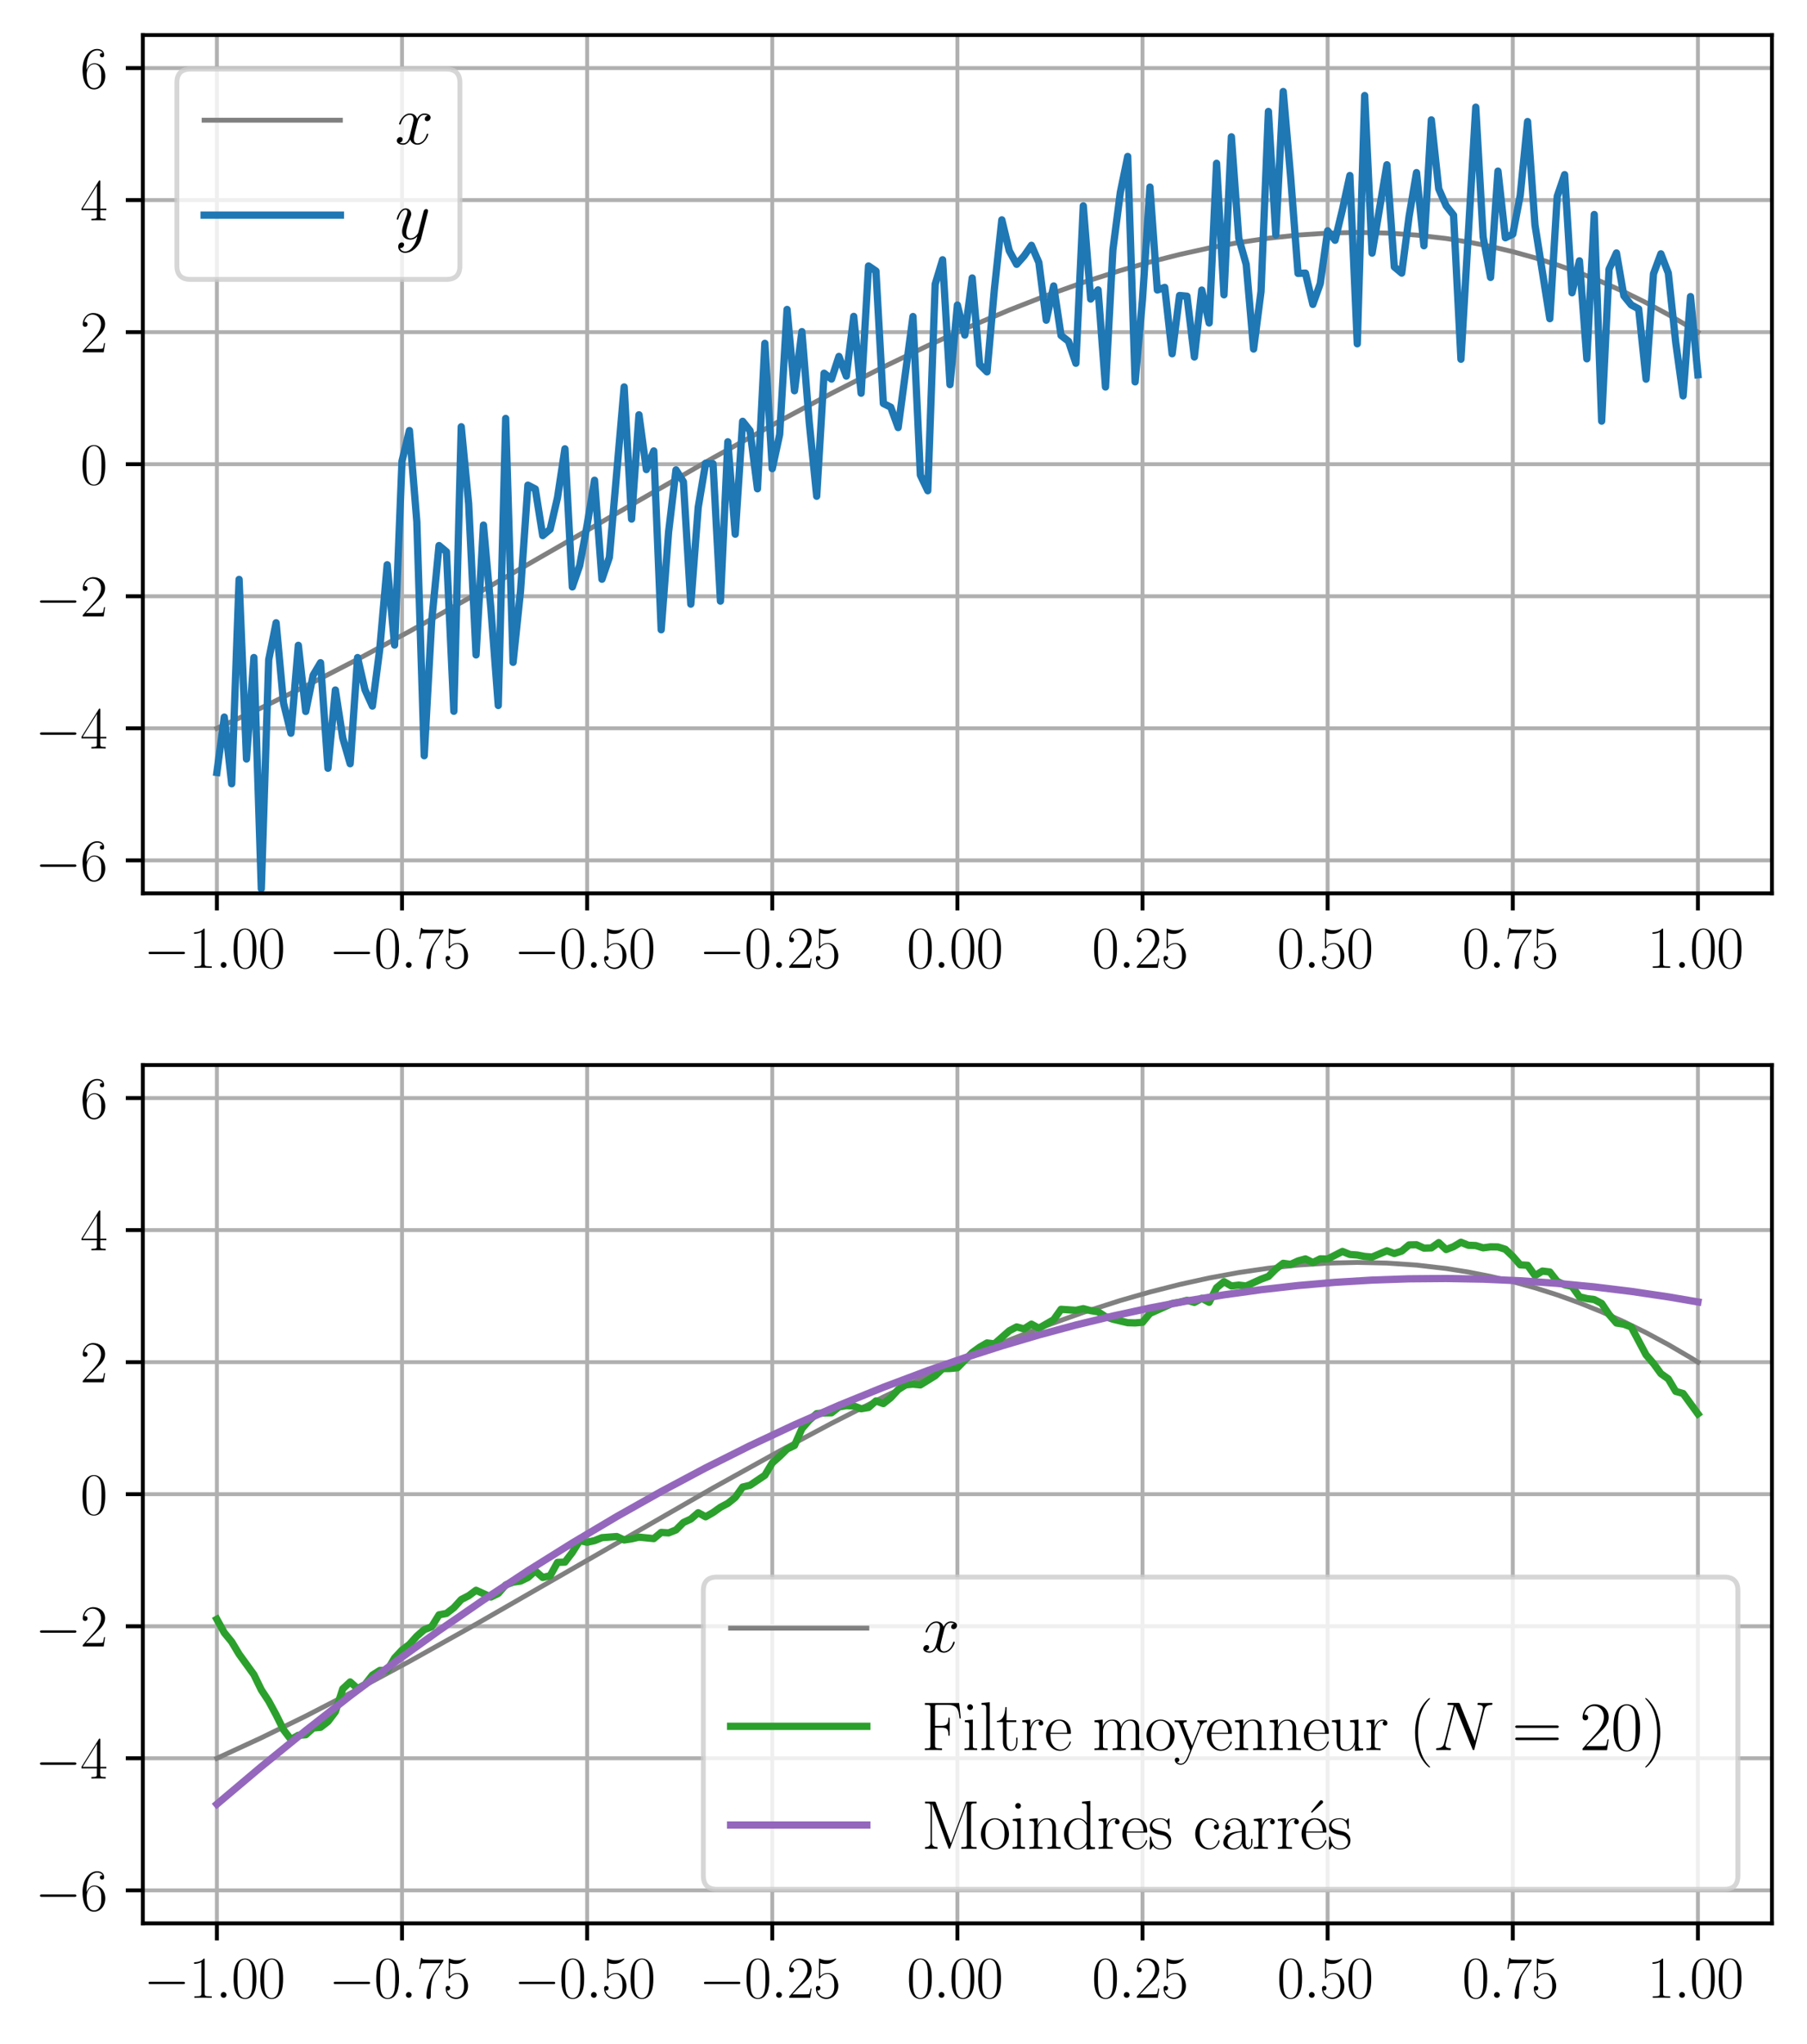 <?xml version="1.0" encoding="utf-8" standalone="no"?>
<!DOCTYPE svg PUBLIC "-//W3C//DTD SVG 1.1//EN"
  "http://www.w3.org/Graphics/SVG/1.1/DTD/svg11.dtd">
<svg xmlns:xlink="http://www.w3.org/1999/xlink" width="371.351pt" height="420.107pt" viewBox="0 0 371.351 420.107" xmlns="http://www.w3.org/2000/svg" version="1.1">
 <defs>
  <style type="text/css">*{stroke-linejoin: round; stroke-linecap: butt}</style>
 </defs>
 <g id="figure_1">
  <g id="patch_1">
   <path d="M 0 420.107 
L 371.351 420.107 
L 371.351 0 
L 0 0 
z
" style="fill: #ffffff"/>
  </g>
  <g id="axes_1">
   <g id="patch_2">
    <path d="M 29.351 183.6 
L 364.151 183.6 
L 364.151 7.2 
L 29.351 7.2 
z
" style="fill: #ffffff"/>
   </g>
   <g id="matplotlib.axis_1">
    <g id="xtick_1">
     <g id="line2d_1">
      <path d="M 44.57 183.6 
L 44.57 7.2 
" clip-path="url(#p0bbeed363c)" style="fill: none; stroke: #b0b0b0; stroke-width: 0.8; stroke-linecap: square"/>
     </g>
     <g id="line2d_2">
      <defs>
       <path id="m00f0442392" d="M 0 0 
L 0 3.5 
" style="stroke: #000000; stroke-width: 0.8"/>
      </defs>
      <g>
       <use xlink:href="#m00f0442392" x="44.57" y="183.6" style="stroke: #000000; stroke-width: 0.8"/>
      </g>
     </g>
     <g id="text_1">
      <!-- $\mathdefault{−1.00}$ -->
      <g transform="translate(29.515 198.902) scale(0.12 -0.12)">
       <defs>
        <path id="CMSY10-0" d="M 4218 1472 
C 4326 1472 4442 1472 4442 1600 
C 4442 1728 4326 1728 4218 1728 
L 755 1728 
C 646 1728 531 1728 531 1600 
C 531 1472 646 1472 755 1472 
L 4218 1472 
z
" transform="scale(0.016)"/>
        <path id="CMR17-31" d="M 1702 4083 
C 1702 4217 1696 4224 1606 4224 
C 1357 3927 979 3833 621 3820 
C 602 3820 570 3820 563 3808 
C 557 3795 557 3782 557 3648 
C 755 3648 1088 3686 1344 3839 
L 1344 467 
C 1344 243 1331 166 781 166 
L 589 166 
L 589 0 
C 896 6 1216 12 1523 12 
C 1830 12 2150 6 2458 0 
L 2458 166 
L 2266 166 
C 1715 166 1702 236 1702 467 
L 1702 4083 
z
" transform="scale(0.016)"/>
        <path id="CMMI12-3a" d="M 1178 307 
C 1178 492 1024 620 870 620 
C 685 620 557 467 557 313 
C 557 128 710 0 864 0 
C 1050 0 1178 153 1178 307 
z
" transform="scale(0.016)"/>
        <path id="CMR17-30" d="M 2688 2038 
C 2688 2430 2682 3099 2413 3613 
C 2176 4063 1798 4224 1466 4224 
C 1158 4224 768 4082 525 3620 
C 269 3137 243 2539 243 2038 
C 243 1671 250 1112 448 623 
C 723 -39 1216 -128 1466 -128 
C 1760 -128 2208 -7 2470 604 
C 2662 1048 2688 1568 2688 2038 
z
M 1466 -26 
C 1056 -26 813 328 723 816 
C 653 1196 653 1749 653 2109 
C 653 2604 653 3015 736 3407 
C 858 3954 1216 4121 1466 4121 
C 1728 4121 2067 3947 2189 3420 
C 2272 3054 2278 2623 2278 2109 
C 2278 1691 2278 1176 2202 797 
C 2067 96 1690 -26 1466 -26 
z
" transform="scale(0.016)"/>
       </defs>
       <use xlink:href="#CMSY10-0" transform="scale(0.996)"/>
       <use xlink:href="#CMR17-31" transform="translate(77.487 0) scale(0.996)"/>
       <use xlink:href="#CMMI12-3a" transform="translate(123.178 0) scale(0.996)"/>
       <use xlink:href="#CMR17-30" transform="translate(150.275 0) scale(0.996)"/>
       <use xlink:href="#CMR17-30" transform="translate(195.966 0) scale(0.996)"/>
      </g>
     </g>
    </g>
    <g id="xtick_2">
     <g id="line2d_3">
      <path d="M 82.615 183.6 
L 82.615 7.2 
" clip-path="url(#p0bbeed363c)" style="fill: none; stroke: #b0b0b0; stroke-width: 0.8; stroke-linecap: square"/>
     </g>
     <g id="line2d_4">
      <g>
       <use xlink:href="#m00f0442392" x="82.615" y="183.6" style="stroke: #000000; stroke-width: 0.8"/>
      </g>
     </g>
     <g id="text_2">
      <!-- $\mathdefault{−0.75}$ -->
      <g transform="translate(67.561 198.902) scale(0.12 -0.12)">
       <defs>
        <path id="CMR17-37" d="M 2886 3955 
L 2886 4096 
L 1382 4096 
C 634 4096 621 4166 595 4288 
L 480 4288 
L 294 3104 
L 410 3104 
C 429 3226 474 3552 550 3673 
C 589 3724 1062 3724 1171 3724 
L 2579 3724 
L 1869 2670 
C 1395 1961 1069 1003 1069 166 
C 1069 89 1069 -128 1299 -128 
C 1530 -128 1530 89 1530 172 
L 1530 466 
C 1530 1514 1709 2204 2003 2644 
L 2886 3955 
z
" transform="scale(0.016)"/>
        <path id="CMR17-35" d="M 730 3750 
C 794 3724 1056 3641 1325 3641 
C 1920 3641 2246 3961 2432 4140 
C 2432 4191 2432 4224 2394 4224 
C 2387 4224 2374 4224 2323 4198 
C 2099 4102 1837 4032 1517 4032 
C 1325 4032 1037 4055 723 4191 
C 653 4224 640 4224 634 4224 
C 602 4224 595 4217 595 4090 
L 595 2231 
C 595 2113 595 2080 659 2080 
C 691 2080 704 2093 736 2139 
C 941 2435 1222 2560 1542 2560 
C 1766 2560 2246 2415 2246 1293 
C 2246 1087 2246 716 2054 422 
C 1894 159 1645 25 1370 25 
C 947 25 518 319 403 812 
C 429 806 480 793 506 793 
C 589 793 749 838 749 1036 
C 749 1209 627 1280 506 1280 
C 358 1280 262 1190 262 1011 
C 262 454 704 -128 1382 -128 
C 2042 -128 2669 441 2669 1267 
C 2669 2054 2170 2662 1549 2662 
C 1222 2662 947 2540 730 2304 
L 730 3750 
z
" transform="scale(0.016)"/>
       </defs>
       <use xlink:href="#CMSY10-0" transform="scale(0.996)"/>
       <use xlink:href="#CMR17-30" transform="translate(77.487 0) scale(0.996)"/>
       <use xlink:href="#CMMI12-3a" transform="translate(123.178 0) scale(0.996)"/>
       <use xlink:href="#CMR17-37" transform="translate(150.275 0) scale(0.996)"/>
       <use xlink:href="#CMR17-35" transform="translate(195.966 0) scale(0.996)"/>
      </g>
     </g>
    </g>
    <g id="xtick_3">
     <g id="line2d_5">
      <path d="M 120.661 183.6 
L 120.661 7.2 
" clip-path="url(#p0bbeed363c)" style="fill: none; stroke: #b0b0b0; stroke-width: 0.8; stroke-linecap: square"/>
     </g>
     <g id="line2d_6">
      <g>
       <use xlink:href="#m00f0442392" x="120.661" y="183.6" style="stroke: #000000; stroke-width: 0.8"/>
      </g>
     </g>
     <g id="text_3">
      <!-- $\mathdefault{−0.50}$ -->
      <g transform="translate(105.606 198.902) scale(0.12 -0.12)">
       <use xlink:href="#CMSY10-0" transform="scale(0.996)"/>
       <use xlink:href="#CMR17-30" transform="translate(77.487 0) scale(0.996)"/>
       <use xlink:href="#CMMI12-3a" transform="translate(123.178 0) scale(0.996)"/>
       <use xlink:href="#CMR17-35" transform="translate(150.275 0) scale(0.996)"/>
       <use xlink:href="#CMR17-30" transform="translate(195.966 0) scale(0.996)"/>
      </g>
     </g>
    </g>
    <g id="xtick_4">
     <g id="line2d_7">
      <path d="M 158.706 183.6 
L 158.706 7.2 
" clip-path="url(#p0bbeed363c)" style="fill: none; stroke: #b0b0b0; stroke-width: 0.8; stroke-linecap: square"/>
     </g>
     <g id="line2d_8">
      <g>
       <use xlink:href="#m00f0442392" x="158.706" y="183.6" style="stroke: #000000; stroke-width: 0.8"/>
      </g>
     </g>
     <g id="text_4">
      <!-- $\mathdefault{−0.25}$ -->
      <g transform="translate(143.651 198.902) scale(0.12 -0.12)">
       <defs>
        <path id="CMR17-32" d="M 2669 990 
L 2554 990 
C 2490 537 2438 460 2413 422 
C 2381 371 1920 371 1830 371 
L 602 371 
C 832 620 1280 1073 1824 1596 
C 2214 1966 2669 2400 2669 3033 
C 2669 3788 2067 4224 1395 4224 
C 691 4224 262 3603 262 3027 
C 262 2777 448 2745 525 2745 
C 589 2745 781 2783 781 3007 
C 781 3206 614 3264 525 3264 
C 486 3264 448 3257 422 3244 
C 544 3788 915 4057 1306 4057 
C 1862 4057 2227 3616 2227 3033 
C 2227 2477 1901 1998 1536 1583 
L 262 147 
L 262 0 
L 2515 0 
L 2669 990 
z
" transform="scale(0.016)"/>
       </defs>
       <use xlink:href="#CMSY10-0" transform="scale(0.996)"/>
       <use xlink:href="#CMR17-30" transform="translate(77.487 0) scale(0.996)"/>
       <use xlink:href="#CMMI12-3a" transform="translate(123.178 0) scale(0.996)"/>
       <use xlink:href="#CMR17-32" transform="translate(150.275 0) scale(0.996)"/>
       <use xlink:href="#CMR17-35" transform="translate(195.966 0) scale(0.996)"/>
      </g>
     </g>
    </g>
    <g id="xtick_5">
     <g id="line2d_9">
      <path d="M 196.751 183.6 
L 196.751 7.2 
" clip-path="url(#p0bbeed363c)" style="fill: none; stroke: #b0b0b0; stroke-width: 0.8; stroke-linecap: square"/>
     </g>
     <g id="line2d_10">
      <g>
       <use xlink:href="#m00f0442392" x="196.751" y="183.6" style="stroke: #000000; stroke-width: 0.8"/>
      </g>
     </g>
     <g id="text_5">
      <!-- $\mathdefault{0.00}$ -->
      <g transform="translate(186.346 198.902) scale(0.12 -0.12)">
       <use xlink:href="#CMR17-30" transform="scale(0.996)"/>
       <use xlink:href="#CMMI12-3a" transform="translate(45.69 0) scale(0.996)"/>
       <use xlink:href="#CMR17-30" transform="translate(72.788 0) scale(0.996)"/>
       <use xlink:href="#CMR17-30" transform="translate(118.478 0) scale(0.996)"/>
      </g>
     </g>
    </g>
    <g id="xtick_6">
     <g id="line2d_11">
      <path d="M 234.797 183.6 
L 234.797 7.2 
" clip-path="url(#p0bbeed363c)" style="fill: none; stroke: #b0b0b0; stroke-width: 0.8; stroke-linecap: square"/>
     </g>
     <g id="line2d_12">
      <g>
       <use xlink:href="#m00f0442392" x="234.797" y="183.6" style="stroke: #000000; stroke-width: 0.8"/>
      </g>
     </g>
     <g id="text_6">
      <!-- $\mathdefault{0.25}$ -->
      <g transform="translate(224.392 198.902) scale(0.12 -0.12)">
       <use xlink:href="#CMR17-30" transform="scale(0.996)"/>
       <use xlink:href="#CMMI12-3a" transform="translate(45.69 0) scale(0.996)"/>
       <use xlink:href="#CMR17-32" transform="translate(72.788 0) scale(0.996)"/>
       <use xlink:href="#CMR17-35" transform="translate(118.478 0) scale(0.996)"/>
      </g>
     </g>
    </g>
    <g id="xtick_7">
     <g id="line2d_13">
      <path d="M 272.842 183.6 
L 272.842 7.2 
" clip-path="url(#p0bbeed363c)" style="fill: none; stroke: #b0b0b0; stroke-width: 0.8; stroke-linecap: square"/>
     </g>
     <g id="line2d_14">
      <g>
       <use xlink:href="#m00f0442392" x="272.842" y="183.6" style="stroke: #000000; stroke-width: 0.8"/>
      </g>
     </g>
     <g id="text_7">
      <!-- $\mathdefault{0.50}$ -->
      <g transform="translate(262.437 198.902) scale(0.12 -0.12)">
       <use xlink:href="#CMR17-30" transform="scale(0.996)"/>
       <use xlink:href="#CMMI12-3a" transform="translate(45.69 0) scale(0.996)"/>
       <use xlink:href="#CMR17-35" transform="translate(72.788 0) scale(0.996)"/>
       <use xlink:href="#CMR17-30" transform="translate(118.478 0) scale(0.996)"/>
      </g>
     </g>
    </g>
    <g id="xtick_8">
     <g id="line2d_15">
      <path d="M 310.888 183.6 
L 310.888 7.2 
" clip-path="url(#p0bbeed363c)" style="fill: none; stroke: #b0b0b0; stroke-width: 0.8; stroke-linecap: square"/>
     </g>
     <g id="line2d_16">
      <g>
       <use xlink:href="#m00f0442392" x="310.888" y="183.6" style="stroke: #000000; stroke-width: 0.8"/>
      </g>
     </g>
     <g id="text_8">
      <!-- $\mathdefault{0.75}$ -->
      <g transform="translate(300.483 198.902) scale(0.12 -0.12)">
       <use xlink:href="#CMR17-30" transform="scale(0.996)"/>
       <use xlink:href="#CMMI12-3a" transform="translate(45.69 0) scale(0.996)"/>
       <use xlink:href="#CMR17-37" transform="translate(72.788 0) scale(0.996)"/>
       <use xlink:href="#CMR17-35" transform="translate(118.478 0) scale(0.996)"/>
      </g>
     </g>
    </g>
    <g id="xtick_9">
     <g id="line2d_17">
      <path d="M 348.933 183.6 
L 348.933 7.2 
" clip-path="url(#p0bbeed363c)" style="fill: none; stroke: #b0b0b0; stroke-width: 0.8; stroke-linecap: square"/>
     </g>
     <g id="line2d_18">
      <g>
       <use xlink:href="#m00f0442392" x="348.933" y="183.6" style="stroke: #000000; stroke-width: 0.8"/>
      </g>
     </g>
     <g id="text_9">
      <!-- $\mathdefault{1.00}$ -->
      <g transform="translate(338.528 198.902) scale(0.12 -0.12)">
       <use xlink:href="#CMR17-31" transform="scale(0.996)"/>
       <use xlink:href="#CMMI12-3a" transform="translate(45.69 0) scale(0.996)"/>
       <use xlink:href="#CMR17-30" transform="translate(72.788 0) scale(0.996)"/>
       <use xlink:href="#CMR17-30" transform="translate(118.478 0) scale(0.996)"/>
      </g>
     </g>
    </g>
   </g>
   <g id="matplotlib.axis_2">
    <g id="ytick_1">
     <g id="line2d_19">
      <path d="M 29.351 176.815 
L 364.151 176.815 
" clip-path="url(#p0bbeed363c)" style="fill: none; stroke: #b0b0b0; stroke-width: 0.8; stroke-linecap: square"/>
     </g>
     <g id="line2d_20">
      <defs>
       <path id="m9a7955bb78" d="M 0 0 
L -3.5 0 
" style="stroke: #000000; stroke-width: 0.8"/>
      </defs>
      <g>
       <use xlink:href="#m9a7955bb78" x="29.351" y="176.815" style="stroke: #000000; stroke-width: 0.8"/>
      </g>
     </g>
     <g id="text_10">
      <!-- $\mathdefault{−6}$ -->
      <g transform="translate(7.2 180.966) scale(0.12 -0.12)">
       <defs>
        <path id="CMR17-36" d="M 678 2198 
C 678 3712 1395 4076 1811 4076 
C 1946 4076 2272 4049 2400 3782 
C 2298 3782 2106 3782 2106 3558 
C 2106 3385 2246 3328 2336 3328 
C 2394 3328 2566 3353 2566 3571 
C 2566 3987 2246 4224 1805 4224 
C 1043 4224 243 3411 243 2011 
C 243 257 966 -128 1478 -128 
C 2099 -128 2688 431 2688 1295 
C 2688 2101 2170 2688 1517 2688 
C 1126 2688 838 2430 678 1979 
L 678 2198 
z
M 1478 25 
C 691 25 691 1212 691 1450 
C 691 1914 909 2585 1504 2585 
C 1613 2585 1926 2585 2138 2140 
C 2253 1889 2253 1624 2253 1302 
C 2253 954 2253 696 2118 438 
C 1978 173 1773 25 1478 25 
z
" transform="scale(0.016)"/>
       </defs>
       <use xlink:href="#CMSY10-0" transform="scale(0.996)"/>
       <use xlink:href="#CMR17-36" transform="translate(77.487 0) scale(0.996)"/>
      </g>
     </g>
    </g>
    <g id="ytick_2">
     <g id="line2d_21">
      <path d="M 29.351 149.677 
L 364.151 149.677 
" clip-path="url(#p0bbeed363c)" style="fill: none; stroke: #b0b0b0; stroke-width: 0.8; stroke-linecap: square"/>
     </g>
     <g id="line2d_22">
      <g>
       <use xlink:href="#m9a7955bb78" x="29.351" y="149.677" style="stroke: #000000; stroke-width: 0.8"/>
      </g>
     </g>
     <g id="text_11">
      <!-- $\mathdefault{−4}$ -->
      <g transform="translate(7.2 153.828) scale(0.12 -0.12)">
       <defs>
        <path id="CMR17-34" d="M 2150 4147 
C 2150 4281 2144 4288 2029 4288 
L 128 1254 
L 128 1088 
L 1779 1088 
L 1779 460 
C 1779 230 1766 166 1318 166 
L 1197 166 
L 1197 0 
C 1402 12 1747 12 1965 12 
C 2182 12 2528 12 2733 0 
L 2733 166 
L 2611 166 
C 2163 166 2150 230 2150 460 
L 2150 1088 
L 2803 1088 
L 2803 1254 
L 2150 1254 
L 2150 4147 
z
M 1798 3723 
L 1798 1254 
L 256 1254 
L 1798 3723 
z
" transform="scale(0.016)"/>
       </defs>
       <use xlink:href="#CMSY10-0" transform="scale(0.996)"/>
       <use xlink:href="#CMR17-34" transform="translate(77.487 0) scale(0.996)"/>
      </g>
     </g>
    </g>
    <g id="ytick_3">
     <g id="line2d_23">
      <path d="M 29.351 122.538 
L 364.151 122.538 
" clip-path="url(#p0bbeed363c)" style="fill: none; stroke: #b0b0b0; stroke-width: 0.8; stroke-linecap: square"/>
     </g>
     <g id="line2d_24">
      <g>
       <use xlink:href="#m9a7955bb78" x="29.351" y="122.538" style="stroke: #000000; stroke-width: 0.8"/>
      </g>
     </g>
     <g id="text_12">
      <!-- $\mathdefault{−2}$ -->
      <g transform="translate(7.2 126.69) scale(0.12 -0.12)">
       <use xlink:href="#CMSY10-0" transform="scale(0.996)"/>
       <use xlink:href="#CMR17-32" transform="translate(77.487 0) scale(0.996)"/>
      </g>
     </g>
    </g>
    <g id="ytick_4">
     <g id="line2d_25">
      <path d="M 29.351 95.4 
L 364.151 95.4 
" clip-path="url(#p0bbeed363c)" style="fill: none; stroke: #b0b0b0; stroke-width: 0.8; stroke-linecap: square"/>
     </g>
     <g id="line2d_26">
      <g>
       <use xlink:href="#m9a7955bb78" x="29.351" y="95.4" style="stroke: #000000; stroke-width: 0.8"/>
      </g>
     </g>
     <g id="text_13">
      <!-- $\mathdefault{0}$ -->
      <g transform="translate(16.498 99.551) scale(0.12 -0.12)">
       <use xlink:href="#CMR17-30" transform="scale(0.996)"/>
      </g>
     </g>
    </g>
    <g id="ytick_5">
     <g id="line2d_27">
      <path d="M 29.351 68.262 
L 364.151 68.262 
" clip-path="url(#p0bbeed363c)" style="fill: none; stroke: #b0b0b0; stroke-width: 0.8; stroke-linecap: square"/>
     </g>
     <g id="line2d_28">
      <g>
       <use xlink:href="#m9a7955bb78" x="29.351" y="68.262" style="stroke: #000000; stroke-width: 0.8"/>
      </g>
     </g>
     <g id="text_14">
      <!-- $\mathdefault{2}$ -->
      <g transform="translate(16.498 72.413) scale(0.12 -0.12)">
       <use xlink:href="#CMR17-32" transform="scale(0.996)"/>
      </g>
     </g>
    </g>
    <g id="ytick_6">
     <g id="line2d_29">
      <path d="M 29.351 41.123 
L 364.151 41.123 
" clip-path="url(#p0bbeed363c)" style="fill: none; stroke: #b0b0b0; stroke-width: 0.8; stroke-linecap: square"/>
     </g>
     <g id="line2d_30">
      <g>
       <use xlink:href="#m9a7955bb78" x="29.351" y="41.123" style="stroke: #000000; stroke-width: 0.8"/>
      </g>
     </g>
     <g id="text_15">
      <!-- $\mathdefault{4}$ -->
      <g transform="translate(16.498 45.274) scale(0.12 -0.12)">
       <use xlink:href="#CMR17-34" transform="scale(0.996)"/>
      </g>
     </g>
    </g>
    <g id="ytick_7">
     <g id="line2d_31">
      <path d="M 29.351 13.985 
L 364.151 13.985 
" clip-path="url(#p0bbeed363c)" style="fill: none; stroke: #b0b0b0; stroke-width: 0.8; stroke-linecap: square"/>
     </g>
     <g id="line2d_32">
      <g>
       <use xlink:href="#m9a7955bb78" x="29.351" y="13.985" style="stroke: #000000; stroke-width: 0.8"/>
      </g>
     </g>
     <g id="text_16">
      <!-- $\mathdefault{6}$ -->
      <g transform="translate(16.498 18.136) scale(0.12 -0.12)">
       <use xlink:href="#CMR17-36" transform="scale(0.996)"/>
      </g>
     </g>
    </g>
   </g>
   <g id="line2d_33">
    <path d="M 44.57 149.677 
L 53.701 145.465 
L 62.831 140.996 
L 73.484 135.503 
L 84.137 129.762 
L 97.833 122.108 
L 116.095 111.614 
L 146.531 94.109 
L 160.228 86.514 
L 170.881 80.839 
L 181.533 75.426 
L 190.664 71.039 
L 199.795 66.921 
L 207.404 63.721 
L 215.013 60.753 
L 222.622 58.037 
L 230.231 55.595 
L 236.319 53.85 
L 242.406 52.304 
L 248.493 50.966 
L 254.581 49.847 
L 260.668 48.958 
L 266.755 48.308 
L 272.842 47.908 
L 278.93 47.768 
L 285.017 47.9 
L 291.104 48.313 
L 297.191 49.018 
L 301.757 49.744 
L 306.322 50.645 
L 310.888 51.724 
L 315.453 52.987 
L 320.019 54.437 
L 324.584 56.079 
L 329.15 57.918 
L 333.715 59.957 
L 338.281 62.202 
L 342.846 64.656 
L 347.411 67.324 
L 348.933 68.262 
L 348.933 68.262 
" clip-path="url(#p0bbeed363c)" style="fill: none; stroke: #808080; stroke-linecap: square"/>
   </g>
   <g id="line2d_34">
    <path d="M 44.57 158.76 
L 46.091 147.373 
L 47.613 161.078 
L 49.135 119.075 
L 50.657 155.984 
L 52.179 135.132 
L 53.701 182.66 
L 55.222 135.585 
L 56.744 127.988 
L 58.266 144.501 
L 59.788 150.688 
L 61.31 132.621 
L 62.831 146.218 
L 64.353 138.762 
L 65.875 136.196 
L 67.397 157.892 
L 68.919 141.805 
L 70.441 151.677 
L 71.962 156.958 
L 73.484 135.137 
L 75.006 141.752 
L 76.528 145.112 
L 78.05 133.345 
L 79.571 116.061 
L 81.093 132.578 
L 82.615 94.771 
L 84.137 88.48 
L 85.659 107.193 
L 87.181 155.318 
L 88.702 127.812 
L 90.224 112.12 
L 91.746 113.393 
L 93.268 146.179 
L 94.79 87.704 
L 96.311 103.511 
L 97.833 134.598 
L 99.355 107.913 
L 100.877 125.002 
L 102.399 144.988 
L 103.921 85.995 
L 105.442 136.123 
L 106.964 121.543 
L 108.486 99.701 
L 110.008 100.495 
L 111.53 110.071 
L 113.051 108.804 
L 114.573 102.259 
L 116.095 92.24 
L 117.617 120.624 
L 119.139 116.196 
L 120.661 107.88 
L 122.182 98.693 
L 123.704 119.043 
L 125.226 114.538 
L 128.27 79.521 
L 129.791 106.684 
L 131.313 85.245 
L 132.835 96.504 
L 134.357 92.676 
L 135.879 129.428 
L 137.401 109.339 
L 138.922 96.57 
L 140.444 99.014 
L 141.966 124.161 
L 143.488 104.265 
L 145.01 95.205 
L 146.531 95.31 
L 148.053 123.543 
L 149.575 90.79 
L 151.097 109.783 
L 152.619 86.582 
L 154.141 88.507 
L 155.662 100.456 
L 157.184 70.564 
L 158.706 96.319 
L 160.228 89.275 
L 161.75 63.594 
L 163.271 80.311 
L 164.793 68.154 
L 166.315 86.898 
L 167.837 101.988 
L 169.359 76.701 
L 170.881 77.906 
L 172.402 73.255 
L 173.924 77.302 
L 175.446 65.025 
L 176.968 80.814 
L 178.49 54.66 
L 180.011 55.7 
L 181.533 82.923 
L 183.055 83.683 
L 184.577 87.875 
L 187.621 65.055 
L 189.142 97.64 
L 190.664 100.851 
L 192.186 58.413 
L 193.708 53.386 
L 195.23 79.046 
L 196.751 62.692 
L 198.273 68.867 
L 199.795 57.127 
L 201.317 74.91 
L 202.839 76.427 
L 204.361 59.372 
L 205.882 45.187 
L 207.404 51.523 
L 208.926 54.324 
L 210.448 52.611 
L 211.97 50.417 
L 213.491 53.947 
L 215.013 65.805 
L 216.535 58.769 
L 218.057 68.943 
L 219.579 70.131 
L 221.101 74.661 
L 222.622 42.301 
L 224.144 61.464 
L 225.666 59.576 
L 227.188 79.536 
L 228.71 51.344 
L 230.231 39.571 
L 231.753 32.151 
L 233.275 78.479 
L 234.797 61.417 
L 236.319 38.448 
L 237.841 59.605 
L 239.362 59.064 
L 240.884 72.708 
L 242.406 60.731 
L 243.928 60.876 
L 245.45 73.372 
L 246.971 59.614 
L 248.493 66.378 
L 250.015 33.564 
L 251.537 60.593 
L 253.059 28.12 
L 254.581 48.97 
L 256.102 54.334 
L 257.624 71.736 
L 259.146 59.933 
L 260.668 22.902 
L 262.19 48.285 
L 263.711 18.806 
L 265.233 36.333 
L 266.755 56.192 
L 268.277 56.126 
L 269.799 62.563 
L 271.321 58.281 
L 272.842 47.428 
L 274.364 49.381 
L 275.886 43.052 
L 277.408 36.069 
L 278.93 70.659 
L 280.451 19.638 
L 281.973 52.023 
L 285.017 33.862 
L 286.539 54.849 
L 288.061 56.131 
L 289.582 44.442 
L 291.104 35.474 
L 292.626 50.505 
L 294.148 24.639 
L 295.67 38.803 
L 297.191 42.292 
L 298.713 44.209 
L 300.235 73.832 
L 303.279 22.025 
L 304.801 48.704 
L 306.322 57.018 
L 307.844 35.165 
L 309.366 48.869 
L 310.888 48.121 
L 312.41 40.178 
L 313.931 24.98 
L 315.453 46.265 
L 318.497 65.496 
L 320.019 40.359 
L 321.541 35.892 
L 323.062 60.165 
L 324.584 53.606 
L 326.106 73.746 
L 327.628 44.084 
L 329.15 86.55 
L 330.671 55.325 
L 332.193 51.986 
L 333.715 60.795 
L 335.237 62.667 
L 336.759 63.488 
L 338.281 77.924 
L 339.802 56.284 
L 341.324 52.164 
L 342.846 56.116 
L 344.368 70.324 
L 345.89 81.364 
L 347.411 60.952 
L 348.933 77.024 
L 348.933 77.024 
" clip-path="url(#p0bbeed363c)" style="fill: none; stroke: #1f77b4; stroke-width: 1.5; stroke-linecap: square"/>
   </g>
   <g id="patch_3">
    <path d="M 29.351 183.6 
L 29.351 7.2 
" style="fill: none; stroke: #000000; stroke-width: 0.8; stroke-linejoin: miter; stroke-linecap: square"/>
   </g>
   <g id="patch_4">
    <path d="M 364.151 183.6 
L 364.151 7.2 
" style="fill: none; stroke: #000000; stroke-width: 0.8; stroke-linejoin: miter; stroke-linecap: square"/>
   </g>
   <g id="patch_5">
    <path d="M 29.351 183.6 
L 364.151 183.6 
" style="fill: none; stroke: #000000; stroke-width: 0.8; stroke-linejoin: miter; stroke-linecap: square"/>
   </g>
   <g id="patch_6">
    <path d="M 29.351 7.2 
L 364.151 7.2 
" style="fill: none; stroke: #000000; stroke-width: 0.8; stroke-linejoin: miter; stroke-linecap: square"/>
   </g>
   <g id="legend_1">
    <g id="patch_7">
     <path d="M 39.151 57.424 
L 91.712 57.424 
Q 94.512 57.424 94.512 54.624 
L 94.512 17 
Q 94.512 14.2 91.712 14.2 
L 39.151 14.2 
Q 36.351 14.2 36.351 17 
L 36.351 54.624 
Q 36.351 57.424 39.151 57.424 
z
" style="fill: #ffffff; opacity: 0.8; stroke: #cccccc; stroke-linejoin: miter"/>
    </g>
    <g id="line2d_35">
     <path d="M 41.951 24.7 
L 55.951 24.7 
L 69.951 24.7 
" style="fill: none; stroke: #808080; stroke-linecap: square"/>
    </g>
    <g id="text_17">
     <!-- $x$ -->
     <g transform="translate(81.151 29.6) scale(0.14 -0.14)">
      <defs>
       <path id="CMMI12-78" d="M 3034 2624 
C 2829 2585 2752 2431 2752 2310 
C 2752 2156 2874 2105 2963 2105 
C 3155 2105 3290 2271 3290 2444 
C 3290 2694 2982 2816 2714 2816 
C 2323 2816 2106 2451 2048 2329 
C 1901 2790 1504 2816 1389 2816 
C 736 2816 390 1993 390 1849 
C 390 1823 416 1790 461 1790 
C 512 1790 525 1829 538 1855 
C 755 2572 1184 2687 1370 2687 
C 1658 2687 1715 2438 1715 2284 
C 1715 2143 1677 1993 1600 1678 
L 1382 778 
C 1286 390 1101 64 762 64 
C 730 64 570 64 435 126 
C 666 166 717 358 717 435 
C 717 563 621 640 499 640 
C 346 640 179 505 179 300 
C 179 57 480 -64 755 -64 
C 1062 -64 1280 153 1414 415 
C 1517 64 1837 -64 2074 -64 
C 2726 -64 3072 751 3072 896 
C 3072 929 3046 955 3008 955 
C 2950 955 2944 922 2925 870 
C 2752 300 2381 64 2093 64 
C 1869 64 1747 204 1747 467 
C 1747 607 1773 712 1875 1146 
L 2099 2039 
C 2195 2425 2413 2687 2707 2687 
C 2720 2687 2899 2687 3034 2624 
z
" transform="scale(0.016)"/>
      </defs>
      <use xlink:href="#CMMI12-78" transform="scale(0.996)"/>
     </g>
    </g>
    <g id="line2d_36">
     <path d="M 41.951 44.212 
L 55.951 44.212 
L 69.951 44.212 
" style="fill: none; stroke: #1f77b4; stroke-width: 1.5; stroke-linecap: square"/>
    </g>
    <g id="text_18">
     <!-- $y$ -->
     <g transform="translate(81.151 49.112) scale(0.14 -0.14)">
      <defs>
       <path id="CMMI12-79" d="M 1683 -673 
C 1510 -921 1261 -1152 947 -1152 
C 870 -1152 563 -1139 467 -826 
C 486 -833 518 -833 531 -833 
C 723 -833 851 -666 851 -519 
C 851 -372 730 -320 634 -320 
C 531 -320 307 -397 307 -711 
C 307 -1050 582 -1280 947 -1280 
C 1587 -1280 2234 -673 2413 -7 
L 3040 2483 
C 3046 2515 3059 2553 3059 2591 
C 3059 2687 2982 2752 2886 2752 
C 2829 2752 2694 2726 2643 2534 
L 2170 657 
C 2138 542 2138 530 2086 459 
C 1958 281 1747 64 1440 64 
C 1082 64 1050 415 1050 587 
C 1050 951 1222 1443 1395 1902 
C 1466 2087 1504 2177 1504 2305 
C 1504 2573 1312 2816 998 2816 
C 410 2816 173 1890 173 1838 
C 173 1813 198 1781 243 1781 
C 301 1781 307 1807 333 1896 
C 486 2432 730 2687 979 2687 
C 1037 2687 1146 2687 1146 2477 
C 1146 2311 1075 2126 979 1883 
C 666 1047 666 836 666 683 
C 666 76 1101 -64 1421 -64 
C 1606 -64 1837 -7 2061 230 
L 2067 223 
C 1971 -141 1907 -359 1683 -673 
z
" transform="scale(0.016)"/>
      </defs>
      <use xlink:href="#CMMI12-79" transform="scale(0.996)"/>
     </g>
    </g>
   </g>
  </g>
  <g id="axes_2">
   <g id="patch_8">
    <path d="M 29.351 395.28 
L 364.151 395.28 
L 364.151 218.88 
L 29.351 218.88 
z
" style="fill: #ffffff"/>
   </g>
   <g id="matplotlib.axis_3">
    <g id="xtick_10">
     <g id="line2d_37">
      <path d="M 44.57 395.28 
L 44.57 218.88 
" clip-path="url(#p455d47bbbc)" style="fill: none; stroke: #b0b0b0; stroke-width: 0.8; stroke-linecap: square"/>
     </g>
     <g id="line2d_38">
      <g>
       <use xlink:href="#m00f0442392" x="44.57" y="395.28" style="stroke: #000000; stroke-width: 0.8"/>
      </g>
     </g>
     <g id="text_19">
      <!-- $\mathdefault{−1.00}$ -->
      <g transform="translate(29.515 410.582) scale(0.12 -0.12)">
       <use xlink:href="#CMSY10-0" transform="scale(0.996)"/>
       <use xlink:href="#CMR17-31" transform="translate(77.487 0) scale(0.996)"/>
       <use xlink:href="#CMMI12-3a" transform="translate(123.178 0) scale(0.996)"/>
       <use xlink:href="#CMR17-30" transform="translate(150.275 0) scale(0.996)"/>
       <use xlink:href="#CMR17-30" transform="translate(195.966 0) scale(0.996)"/>
      </g>
     </g>
    </g>
    <g id="xtick_11">
     <g id="line2d_39">
      <path d="M 82.615 395.28 
L 82.615 218.88 
" clip-path="url(#p455d47bbbc)" style="fill: none; stroke: #b0b0b0; stroke-width: 0.8; stroke-linecap: square"/>
     </g>
     <g id="line2d_40">
      <g>
       <use xlink:href="#m00f0442392" x="82.615" y="395.28" style="stroke: #000000; stroke-width: 0.8"/>
      </g>
     </g>
     <g id="text_20">
      <!-- $\mathdefault{−0.75}$ -->
      <g transform="translate(67.561 410.582) scale(0.12 -0.12)">
       <use xlink:href="#CMSY10-0" transform="scale(0.996)"/>
       <use xlink:href="#CMR17-30" transform="translate(77.487 0) scale(0.996)"/>
       <use xlink:href="#CMMI12-3a" transform="translate(123.178 0) scale(0.996)"/>
       <use xlink:href="#CMR17-37" transform="translate(150.275 0) scale(0.996)"/>
       <use xlink:href="#CMR17-35" transform="translate(195.966 0) scale(0.996)"/>
      </g>
     </g>
    </g>
    <g id="xtick_12">
     <g id="line2d_41">
      <path d="M 120.661 395.28 
L 120.661 218.88 
" clip-path="url(#p455d47bbbc)" style="fill: none; stroke: #b0b0b0; stroke-width: 0.8; stroke-linecap: square"/>
     </g>
     <g id="line2d_42">
      <g>
       <use xlink:href="#m00f0442392" x="120.661" y="395.28" style="stroke: #000000; stroke-width: 0.8"/>
      </g>
     </g>
     <g id="text_21">
      <!-- $\mathdefault{−0.50}$ -->
      <g transform="translate(105.606 410.582) scale(0.12 -0.12)">
       <use xlink:href="#CMSY10-0" transform="scale(0.996)"/>
       <use xlink:href="#CMR17-30" transform="translate(77.487 0) scale(0.996)"/>
       <use xlink:href="#CMMI12-3a" transform="translate(123.178 0) scale(0.996)"/>
       <use xlink:href="#CMR17-35" transform="translate(150.275 0) scale(0.996)"/>
       <use xlink:href="#CMR17-30" transform="translate(195.966 0) scale(0.996)"/>
      </g>
     </g>
    </g>
    <g id="xtick_13">
     <g id="line2d_43">
      <path d="M 158.706 395.28 
L 158.706 218.88 
" clip-path="url(#p455d47bbbc)" style="fill: none; stroke: #b0b0b0; stroke-width: 0.8; stroke-linecap: square"/>
     </g>
     <g id="line2d_44">
      <g>
       <use xlink:href="#m00f0442392" x="158.706" y="395.28" style="stroke: #000000; stroke-width: 0.8"/>
      </g>
     </g>
     <g id="text_22">
      <!-- $\mathdefault{−0.25}$ -->
      <g transform="translate(143.651 410.582) scale(0.12 -0.12)">
       <use xlink:href="#CMSY10-0" transform="scale(0.996)"/>
       <use xlink:href="#CMR17-30" transform="translate(77.487 0) scale(0.996)"/>
       <use xlink:href="#CMMI12-3a" transform="translate(123.178 0) scale(0.996)"/>
       <use xlink:href="#CMR17-32" transform="translate(150.275 0) scale(0.996)"/>
       <use xlink:href="#CMR17-35" transform="translate(195.966 0) scale(0.996)"/>
      </g>
     </g>
    </g>
    <g id="xtick_14">
     <g id="line2d_45">
      <path d="M 196.751 395.28 
L 196.751 218.88 
" clip-path="url(#p455d47bbbc)" style="fill: none; stroke: #b0b0b0; stroke-width: 0.8; stroke-linecap: square"/>
     </g>
     <g id="line2d_46">
      <g>
       <use xlink:href="#m00f0442392" x="196.751" y="395.28" style="stroke: #000000; stroke-width: 0.8"/>
      </g>
     </g>
     <g id="text_23">
      <!-- $\mathdefault{0.00}$ -->
      <g transform="translate(186.346 410.582) scale(0.12 -0.12)">
       <use xlink:href="#CMR17-30" transform="scale(0.996)"/>
       <use xlink:href="#CMMI12-3a" transform="translate(45.69 0) scale(0.996)"/>
       <use xlink:href="#CMR17-30" transform="translate(72.788 0) scale(0.996)"/>
       <use xlink:href="#CMR17-30" transform="translate(118.478 0) scale(0.996)"/>
      </g>
     </g>
    </g>
    <g id="xtick_15">
     <g id="line2d_47">
      <path d="M 234.797 395.28 
L 234.797 218.88 
" clip-path="url(#p455d47bbbc)" style="fill: none; stroke: #b0b0b0; stroke-width: 0.8; stroke-linecap: square"/>
     </g>
     <g id="line2d_48">
      <g>
       <use xlink:href="#m00f0442392" x="234.797" y="395.28" style="stroke: #000000; stroke-width: 0.8"/>
      </g>
     </g>
     <g id="text_24">
      <!-- $\mathdefault{0.25}$ -->
      <g transform="translate(224.392 410.582) scale(0.12 -0.12)">
       <use xlink:href="#CMR17-30" transform="scale(0.996)"/>
       <use xlink:href="#CMMI12-3a" transform="translate(45.69 0) scale(0.996)"/>
       <use xlink:href="#CMR17-32" transform="translate(72.788 0) scale(0.996)"/>
       <use xlink:href="#CMR17-35" transform="translate(118.478 0) scale(0.996)"/>
      </g>
     </g>
    </g>
    <g id="xtick_16">
     <g id="line2d_49">
      <path d="M 272.842 395.28 
L 272.842 218.88 
" clip-path="url(#p455d47bbbc)" style="fill: none; stroke: #b0b0b0; stroke-width: 0.8; stroke-linecap: square"/>
     </g>
     <g id="line2d_50">
      <g>
       <use xlink:href="#m00f0442392" x="272.842" y="395.28" style="stroke: #000000; stroke-width: 0.8"/>
      </g>
     </g>
     <g id="text_25">
      <!-- $\mathdefault{0.50}$ -->
      <g transform="translate(262.437 410.582) scale(0.12 -0.12)">
       <use xlink:href="#CMR17-30" transform="scale(0.996)"/>
       <use xlink:href="#CMMI12-3a" transform="translate(45.69 0) scale(0.996)"/>
       <use xlink:href="#CMR17-35" transform="translate(72.788 0) scale(0.996)"/>
       <use xlink:href="#CMR17-30" transform="translate(118.478 0) scale(0.996)"/>
      </g>
     </g>
    </g>
    <g id="xtick_17">
     <g id="line2d_51">
      <path d="M 310.888 395.28 
L 310.888 218.88 
" clip-path="url(#p455d47bbbc)" style="fill: none; stroke: #b0b0b0; stroke-width: 0.8; stroke-linecap: square"/>
     </g>
     <g id="line2d_52">
      <g>
       <use xlink:href="#m00f0442392" x="310.888" y="395.28" style="stroke: #000000; stroke-width: 0.8"/>
      </g>
     </g>
     <g id="text_26">
      <!-- $\mathdefault{0.75}$ -->
      <g transform="translate(300.483 410.582) scale(0.12 -0.12)">
       <use xlink:href="#CMR17-30" transform="scale(0.996)"/>
       <use xlink:href="#CMMI12-3a" transform="translate(45.69 0) scale(0.996)"/>
       <use xlink:href="#CMR17-37" transform="translate(72.788 0) scale(0.996)"/>
       <use xlink:href="#CMR17-35" transform="translate(118.478 0) scale(0.996)"/>
      </g>
     </g>
    </g>
    <g id="xtick_18">
     <g id="line2d_53">
      <path d="M 348.933 395.28 
L 348.933 218.88 
" clip-path="url(#p455d47bbbc)" style="fill: none; stroke: #b0b0b0; stroke-width: 0.8; stroke-linecap: square"/>
     </g>
     <g id="line2d_54">
      <g>
       <use xlink:href="#m00f0442392" x="348.933" y="395.28" style="stroke: #000000; stroke-width: 0.8"/>
      </g>
     </g>
     <g id="text_27">
      <!-- $\mathdefault{1.00}$ -->
      <g transform="translate(338.528 410.582) scale(0.12 -0.12)">
       <use xlink:href="#CMR17-31" transform="scale(0.996)"/>
       <use xlink:href="#CMMI12-3a" transform="translate(45.69 0) scale(0.996)"/>
       <use xlink:href="#CMR17-30" transform="translate(72.788 0) scale(0.996)"/>
       <use xlink:href="#CMR17-30" transform="translate(118.478 0) scale(0.996)"/>
      </g>
     </g>
    </g>
   </g>
   <g id="matplotlib.axis_4">
    <g id="ytick_8">
     <g id="line2d_55">
      <path d="M 29.351 388.495 
L 364.151 388.495 
" clip-path="url(#p455d47bbbc)" style="fill: none; stroke: #b0b0b0; stroke-width: 0.8; stroke-linecap: square"/>
     </g>
     <g id="line2d_56">
      <g>
       <use xlink:href="#m9a7955bb78" x="29.351" y="388.495" style="stroke: #000000; stroke-width: 0.8"/>
      </g>
     </g>
     <g id="text_28">
      <!-- $\mathdefault{−6}$ -->
      <g transform="translate(7.2 392.646) scale(0.12 -0.12)">
       <use xlink:href="#CMSY10-0" transform="scale(0.996)"/>
       <use xlink:href="#CMR17-36" transform="translate(77.487 0) scale(0.996)"/>
      </g>
     </g>
    </g>
    <g id="ytick_9">
     <g id="line2d_57">
      <path d="M 29.351 361.357 
L 364.151 361.357 
" clip-path="url(#p455d47bbbc)" style="fill: none; stroke: #b0b0b0; stroke-width: 0.8; stroke-linecap: square"/>
     </g>
     <g id="line2d_58">
      <g>
       <use xlink:href="#m9a7955bb78" x="29.351" y="361.357" style="stroke: #000000; stroke-width: 0.8"/>
      </g>
     </g>
     <g id="text_29">
      <!-- $\mathdefault{−4}$ -->
      <g transform="translate(7.2 365.508) scale(0.12 -0.12)">
       <use xlink:href="#CMSY10-0" transform="scale(0.996)"/>
       <use xlink:href="#CMR17-34" transform="translate(77.487 0) scale(0.996)"/>
      </g>
     </g>
    </g>
    <g id="ytick_10">
     <g id="line2d_59">
      <path d="M 29.351 334.218 
L 364.151 334.218 
" clip-path="url(#p455d47bbbc)" style="fill: none; stroke: #b0b0b0; stroke-width: 0.8; stroke-linecap: square"/>
     </g>
     <g id="line2d_60">
      <g>
       <use xlink:href="#m9a7955bb78" x="29.351" y="334.218" style="stroke: #000000; stroke-width: 0.8"/>
      </g>
     </g>
     <g id="text_30">
      <!-- $\mathdefault{−2}$ -->
      <g transform="translate(7.2 338.37) scale(0.12 -0.12)">
       <use xlink:href="#CMSY10-0" transform="scale(0.996)"/>
       <use xlink:href="#CMR17-32" transform="translate(77.487 0) scale(0.996)"/>
      </g>
     </g>
    </g>
    <g id="ytick_11">
     <g id="line2d_61">
      <path d="M 29.351 307.08 
L 364.151 307.08 
" clip-path="url(#p455d47bbbc)" style="fill: none; stroke: #b0b0b0; stroke-width: 0.8; stroke-linecap: square"/>
     </g>
     <g id="line2d_62">
      <g>
       <use xlink:href="#m9a7955bb78" x="29.351" y="307.08" style="stroke: #000000; stroke-width: 0.8"/>
      </g>
     </g>
     <g id="text_31">
      <!-- $\mathdefault{0}$ -->
      <g transform="translate(16.498 311.231) scale(0.12 -0.12)">
       <use xlink:href="#CMR17-30" transform="scale(0.996)"/>
      </g>
     </g>
    </g>
    <g id="ytick_12">
     <g id="line2d_63">
      <path d="M 29.351 279.942 
L 364.151 279.942 
" clip-path="url(#p455d47bbbc)" style="fill: none; stroke: #b0b0b0; stroke-width: 0.8; stroke-linecap: square"/>
     </g>
     <g id="line2d_64">
      <g>
       <use xlink:href="#m9a7955bb78" x="29.351" y="279.942" style="stroke: #000000; stroke-width: 0.8"/>
      </g>
     </g>
     <g id="text_32">
      <!-- $\mathdefault{2}$ -->
      <g transform="translate(16.498 284.093) scale(0.12 -0.12)">
       <use xlink:href="#CMR17-32" transform="scale(0.996)"/>
      </g>
     </g>
    </g>
    <g id="ytick_13">
     <g id="line2d_65">
      <path d="M 29.351 252.803 
L 364.151 252.803 
" clip-path="url(#p455d47bbbc)" style="fill: none; stroke: #b0b0b0; stroke-width: 0.8; stroke-linecap: square"/>
     </g>
     <g id="line2d_66">
      <g>
       <use xlink:href="#m9a7955bb78" x="29.351" y="252.803" style="stroke: #000000; stroke-width: 0.8"/>
      </g>
     </g>
     <g id="text_33">
      <!-- $\mathdefault{4}$ -->
      <g transform="translate(16.498 256.954) scale(0.12 -0.12)">
       <use xlink:href="#CMR17-34" transform="scale(0.996)"/>
      </g>
     </g>
    </g>
    <g id="ytick_14">
     <g id="line2d_67">
      <path d="M 29.351 225.665 
L 364.151 225.665 
" clip-path="url(#p455d47bbbc)" style="fill: none; stroke: #b0b0b0; stroke-width: 0.8; stroke-linecap: square"/>
     </g>
     <g id="line2d_68">
      <g>
       <use xlink:href="#m9a7955bb78" x="29.351" y="225.665" style="stroke: #000000; stroke-width: 0.8"/>
      </g>
     </g>
     <g id="text_34">
      <!-- $\mathdefault{6}$ -->
      <g transform="translate(16.498 229.816) scale(0.12 -0.12)">
       <use xlink:href="#CMR17-36" transform="scale(0.996)"/>
      </g>
     </g>
    </g>
   </g>
   <g id="line2d_69">
    <path d="M 44.57 361.357 
L 53.701 357.145 
L 62.831 352.676 
L 73.484 347.183 
L 84.137 341.442 
L 97.833 333.788 
L 116.095 323.294 
L 146.531 305.789 
L 160.228 298.194 
L 170.881 292.519 
L 181.533 287.106 
L 190.664 282.719 
L 199.795 278.601 
L 207.404 275.401 
L 215.013 272.433 
L 222.622 269.717 
L 230.231 267.275 
L 236.319 265.53 
L 242.406 263.984 
L 248.493 262.646 
L 254.581 261.527 
L 260.668 260.638 
L 266.755 259.988 
L 272.842 259.588 
L 278.93 259.448 
L 285.017 259.58 
L 291.104 259.993 
L 297.191 260.698 
L 301.757 261.424 
L 306.322 262.325 
L 310.888 263.404 
L 315.453 264.667 
L 320.019 266.117 
L 324.584 267.759 
L 329.15 269.598 
L 333.715 271.637 
L 338.281 273.882 
L 342.846 276.336 
L 347.411 279.004 
L 348.933 279.942 
L 348.933 279.942 
" clip-path="url(#p455d47bbbc)" style="fill: none; stroke: #808080; stroke-linecap: square"/>
   </g>
   <g id="line2d_70">
    <path d="M 44.57 332.787 
L 46.091 335.551 
L 47.613 337.412 
L 49.135 339.953 
L 52.179 344.161 
L 53.701 347.286 
L 55.222 349.606 
L 56.744 352.42 
L 58.266 355.498 
L 59.788 357.485 
L 61.31 356.634 
L 62.831 356.521 
L 64.353 355.134 
L 65.875 354.984 
L 67.397 353.813 
L 68.919 351.795 
L 70.441 347.086 
L 71.962 345.667 
L 73.484 347.033 
L 75.006 346.199 
L 76.528 344.27 
L 78.05 343.309 
L 79.571 343.307 
L 81.093 340.754 
L 82.615 339.12 
L 84.137 337.955 
L 85.659 336.261 
L 87.181 334.927 
L 88.702 334.328 
L 90.224 331.871 
L 91.746 331.59 
L 93.268 330.411 
L 94.79 328.729 
L 96.311 327.951 
L 97.833 326.825 
L 100.877 328.216 
L 102.399 327.468 
L 103.921 325.734 
L 105.442 325.153 
L 106.964 324.941 
L 108.486 324.206 
L 110.008 322.849 
L 111.53 324.191 
L 113.051 323.851 
L 114.573 321.097 
L 116.095 321.036 
L 117.617 319.048 
L 119.139 316.624 
L 120.661 316.958 
L 122.182 316.623 
L 123.704 316.013 
L 126.748 315.783 
L 128.27 316.487 
L 129.791 316.26 
L 131.313 315.907 
L 134.357 316.207 
L 135.879 314.936 
L 137.401 315.032 
L 138.922 314.426 
L 140.444 312.899 
L 141.966 312.195 
L 143.488 310.887 
L 145.01 311.727 
L 146.531 310.857 
L 148.053 309.774 
L 149.575 308.965 
L 151.097 307.739 
L 152.619 305.612 
L 154.141 305.244 
L 157.184 303.196 
L 158.706 300.65 
L 160.228 299.302 
L 161.75 297.793 
L 163.271 297.068 
L 164.793 293.624 
L 166.315 291.87 
L 167.837 290.527 
L 169.359 290.382 
L 170.881 290.35 
L 172.402 289.15 
L 173.924 288.874 
L 175.446 288.94 
L 176.968 289.519 
L 178.49 289.26 
L 180.011 287.914 
L 181.533 288.458 
L 183.055 287.248 
L 184.577 285.592 
L 186.099 284.613 
L 187.621 284.464 
L 189.142 284.622 
L 192.186 282.734 
L 193.708 281.269 
L 195.23 281.253 
L 196.751 281.098 
L 199.795 277.986 
L 201.317 276.882 
L 202.839 275.998 
L 204.361 276.193 
L 207.404 273.508 
L 208.926 272.702 
L 210.448 273.106 
L 211.97 272.133 
L 213.491 272.975 
L 216.535 271.221 
L 218.057 269.083 
L 221.101 269.288 
L 222.622 268.951 
L 224.144 269.355 
L 225.666 269.592 
L 227.188 270.597 
L 228.71 271.113 
L 231.753 271.837 
L 233.275 271.88 
L 234.797 271.751 
L 236.319 269.923 
L 240.884 267.886 
L 242.406 267.624 
L 243.928 267.234 
L 245.45 267.663 
L 246.971 266.83 
L 248.493 267.636 
L 250.015 264.653 
L 251.537 263.399 
L 253.059 264.286 
L 254.581 264.112 
L 256.102 264.287 
L 259.146 262.9 
L 260.668 262.326 
L 262.19 260.81 
L 263.711 259.632 
L 265.233 259.846 
L 266.755 259.15 
L 268.277 258.722 
L 269.799 259.471 
L 271.321 258.716 
L 272.842 258.741 
L 275.886 257.187 
L 277.408 257.815 
L 278.93 257.926 
L 280.451 258.218 
L 281.973 258.341 
L 285.017 257.05 
L 286.539 257.614 
L 288.061 257.116 
L 289.582 255.846 
L 291.104 255.812 
L 292.626 256.51 
L 294.148 256.465 
L 295.67 255.375 
L 297.191 256.8 
L 298.713 256.207 
L 300.235 255.301 
L 301.757 255.921 
L 303.279 255.983 
L 304.801 256.451 
L 306.322 256.247 
L 307.844 256.268 
L 309.366 256.751 
L 310.888 258.199 
L 312.41 259.946 
L 313.931 260.036 
L 315.453 262.153 
L 316.975 261.228 
L 318.497 261.411 
L 320.019 263.349 
L 321.541 264.047 
L 323.062 264.371 
L 324.584 266.509 
L 326.106 266.88 
L 327.628 267.082 
L 329.15 267.879 
L 330.671 270.146 
L 332.193 271.901 
L 333.715 272.144 
L 335.237 272.721 
L 338.281 278.448 
L 339.802 280.21 
L 341.324 282.3 
L 342.846 283.382 
L 344.368 285.948 
L 345.89 286.391 
L 348.933 290.565 
L 348.933 290.565 
" clip-path="url(#p455d47bbbc)" style="fill: none; stroke: #2ca02c; stroke-width: 1.5; stroke-linecap: square"/>
   </g>
   <g id="line2d_71">
    <path d="M 44.57 370.784 
L 53.701 363.075 
L 62.831 355.652 
L 71.962 348.514 
L 81.093 341.661 
L 90.224 335.093 
L 99.355 328.811 
L 108.486 322.814 
L 117.617 317.103 
L 126.748 311.676 
L 135.879 306.535 
L 145.01 301.679 
L 154.141 297.109 
L 163.271 292.824 
L 172.402 288.824 
L 181.533 285.109 
L 190.664 281.68 
L 198.273 279.04 
L 205.882 276.598 
L 213.491 274.355 
L 221.101 272.31 
L 228.71 270.462 
L 236.319 268.813 
L 243.928 267.362 
L 251.537 266.109 
L 259.146 265.054 
L 266.755 264.198 
L 274.364 263.539 
L 281.973 263.079 
L 289.582 262.816 
L 297.191 262.752 
L 304.801 262.886 
L 312.41 263.218 
L 320.019 263.748 
L 327.628 264.477 
L 335.237 265.403 
L 342.846 266.528 
L 348.933 267.57 
L 348.933 267.57 
" clip-path="url(#p455d47bbbc)" style="fill: none; stroke: #9467bd; stroke-width: 1.5; stroke-linecap: square"/>
   </g>
   <g id="patch_9">
    <path d="M 29.351 395.28 
L 29.351 218.88 
" style="fill: none; stroke: #000000; stroke-width: 0.8; stroke-linejoin: miter; stroke-linecap: square"/>
   </g>
   <g id="patch_10">
    <path d="M 364.151 395.28 
L 364.151 218.88 
" style="fill: none; stroke: #000000; stroke-width: 0.8; stroke-linejoin: miter; stroke-linecap: square"/>
   </g>
   <g id="patch_11">
    <path d="M 29.351 395.28 
L 364.151 395.28 
" style="fill: none; stroke: #000000; stroke-width: 0.8; stroke-linejoin: miter; stroke-linecap: square"/>
   </g>
   <g id="patch_12">
    <path d="M 29.351 218.88 
L 364.151 218.88 
" style="fill: none; stroke: #000000; stroke-width: 0.8; stroke-linejoin: miter; stroke-linecap: square"/>
   </g>
   <g id="legend_2">
    <g id="patch_13">
     <path d="M 147.342 388.28 
L 354.351 388.28 
Q 357.151 388.28 357.151 385.48 
L 357.151 326.908 
Q 357.151 324.108 354.351 324.108 
L 147.342 324.108 
Q 144.542 324.108 144.542 326.908 
L 144.542 385.48 
Q 144.542 388.28 147.342 388.28 
z
" style="fill: #ffffff; opacity: 0.8; stroke: #cccccc; stroke-linejoin: miter"/>
    </g>
    <g id="line2d_72">
     <path d="M 150.142 334.608 
L 164.142 334.608 
L 178.142 334.608 
" style="fill: none; stroke: #808080; stroke-linecap: square"/>
    </g>
    <g id="text_35">
     <!-- $x$ -->
     <g transform="translate(189.342 339.508) scale(0.14 -0.14)">
      <use xlink:href="#CMMI12-78" transform="scale(0.996)"/>
     </g>
    </g>
    <g id="line2d_73">
     <path d="M 150.142 354.781 
L 164.142 354.781 
L 178.142 354.781 
" style="fill: none; stroke: #2ca02c; stroke-width: 1.5; stroke-linecap: square"/>
    </g>
    <g id="text_36">
     <!-- Filtre moyenneur ($N=20$) -->
     <g transform="translate(189.342 359.681) scale(0.14 -0.14)">
      <defs>
       <path id="CMR17-46" d="M 3482 4339 
L 326 4339 
L 326 4172 
C 768 4172 838 4172 838 3883 
L 838 450 
C 838 166 768 166 326 166 
L 326 0 
C 512 12 870 12 1069 12 
C 1331 12 1638 12 1901 0 
L 1901 166 
L 1760 166 
C 1274 166 1261 229 1261 456 
L 1261 2073 
L 1837 2073 
C 2432 2073 2490 1865 2490 1334 
L 2605 1334 
L 2605 2991 
L 2490 2991 
C 2490 2451 2432 2240 1837 2240 
L 1261 2240 
L 1261 3922 
C 1261 4140 1274 4172 1530 4172 
L 2355 4172 
C 3322 4172 3430 3774 3520 2920 
L 3635 2920 
L 3482 4339 
z
" transform="scale(0.016)"/>
       <path id="CMR17-69" d="M 992 3961 
C 992 4102 877 4224 730 4224 
C 589 4224 467 4108 467 3961 
C 467 3820 582 3699 730 3699 
C 870 3699 992 3814 992 3961 
z
M 243 2745 
L 243 2579 
C 602 2579 653 2540 653 2231 
L 653 443 
C 653 198 627 166 218 166 
L 218 0 
C 371 12 646 12 806 12 
C 960 12 1222 12 1370 0 
L 1370 166 
C 992 166 979 205 979 436 
L 979 2816 
L 243 2745 
z
" transform="scale(0.016)"/>
       <path id="CMR17-6c" d="M 979 4416 
L 218 4345 
L 218 4179 
C 595 4179 653 4141 653 3835 
L 653 439 
C 653 198 627 166 218 166 
L 218 0 
C 371 12 653 12 813 12 
C 979 12 1261 12 1414 0 
L 1414 166 
C 1005 166 979 191 979 439 
L 979 4416 
z
" transform="scale(0.016)"/>
       <path id="CMR17-74" d="M 966 2585 
L 1862 2585 
L 1862 2752 
L 966 2752 
L 966 3968 
L 851 3968 
C 838 3292 614 2700 70 2687 
L 70 2585 
L 627 2585 
L 627 778 
C 627 655 627 -64 1370 -64 
C 1747 -64 1965 308 1965 784 
L 1965 1151 
L 1850 1151 
L 1850 790 
C 1850 347 1677 51 1408 51 
C 1222 51 966 179 966 765 
L 966 2585 
z
" transform="scale(0.016)"/>
       <path id="CMR17-72" d="M 960 1517 
C 960 2134 1222 2713 1702 2713 
C 1747 2713 1792 2707 1837 2687 
C 1837 2687 1696 2642 1696 2475 
C 1696 2321 1818 2257 1914 2257 
C 1990 2257 2131 2302 2131 2482 
C 2131 2687 1926 2816 1709 2816 
C 1222 2816 1011 2340 947 2115 
L 941 2115 
L 941 2816 
L 198 2745 
L 198 2578 
C 576 2578 634 2540 634 2231 
L 634 443 
C 634 198 608 166 198 166 
L 198 0 
C 352 12 646 12 813 12 
C 998 12 1325 12 1498 0 
L 1498 166 
C 1037 166 960 166 960 455 
L 960 1517 
z
" transform="scale(0.016)"/>
       <path id="CMR17-65" d="M 2438 1503 
C 2464 1529 2464 1542 2464 1606 
C 2464 2251 2118 2816 1389 2816 
C 710 2816 173 2175 173 1394 
C 173 554 781 -64 1459 -64 
C 2176 -64 2458 619 2458 755 
C 2458 800 2419 800 2406 800 
C 2362 800 2355 787 2330 709 
C 2189 270 1837 51 1504 51 
C 1229 51 954 206 781 490 
C 582 819 582 1200 582 1503 
L 2438 1503 
z
M 589 1600 
C 634 2511 1126 2713 1382 2713 
C 1818 2713 2112 2308 2118 1600 
L 589 1600 
z
" transform="scale(0.016)"/>
       <path id="CMR17-6d" d="M 4326 1954 
C 4326 2276 4269 2816 3507 2816 
C 3072 2816 2771 2520 2656 2173 
L 2650 2173 
C 2573 2700 2195 2816 1837 2816 
C 1331 2816 1069 2424 973 2166 
L 966 2166 
L 966 2816 
L 211 2745 
L 211 2578 
C 589 2578 646 2540 646 2231 
L 646 443 
C 646 198 621 166 211 166 
L 211 0 
C 365 12 646 12 813 12 
C 979 12 1267 12 1421 0 
L 1421 166 
C 1011 166 986 192 986 443 
L 986 1678 
C 986 2269 1344 2713 1792 2713 
C 2266 2713 2317 2289 2317 1980 
L 2317 443 
C 2317 198 2291 166 1882 166 
L 1882 0 
C 2035 12 2317 12 2483 12 
C 2650 12 2938 12 3091 0 
L 3091 166 
C 2682 166 2656 192 2656 443 
L 2656 1678 
C 2656 2269 3014 2713 3462 2713 
C 3936 2713 3987 2289 3987 1980 
L 3987 443 
C 3987 198 3962 166 3552 166 
L 3552 0 
C 3706 12 3987 12 4154 12 
C 4320 12 4608 12 4762 0 
L 4762 166 
C 4352 166 4326 192 4326 443 
L 4326 1954 
z
" transform="scale(0.016)"/>
       <path id="CMR17-6f" d="M 2758 1356 
C 2758 2176 2163 2816 1466 2816 
C 768 2816 173 2176 173 1356 
C 173 550 768 -64 1466 -64 
C 2163 -64 2758 550 2758 1356 
z
M 1466 51 
C 1165 51 909 230 762 480 
C 602 768 582 1126 582 1408 
C 582 1676 595 2009 762 2297 
C 890 2508 1139 2713 1466 2713 
C 1754 2713 1997 2553 2150 2329 
C 2349 2028 2349 1606 2349 1408 
C 2349 1158 2336 774 2163 467 
C 1984 172 1709 51 1466 51 
z
" transform="scale(0.016)"/>
       <path id="CMR17-79" d="M 2496 2183 
C 2656 2579 2944 2585 3034 2585 
L 3034 2752 
C 2912 2745 2752 2739 2630 2739 
C 2496 2739 2285 2739 2157 2752 
L 2157 2585 
C 2400 2566 2406 2384 2406 2332 
C 2406 2268 2394 2235 2362 2158 
L 1664 409 
L 902 2300 
C 870 2378 870 2423 870 2430 
C 870 2572 1018 2585 1171 2585 
L 1171 2752 
C 1018 2739 742 2739 582 2739 
C 410 2739 205 2739 64 2752 
L 64 2585 
C 410 2585 448 2553 531 2345 
L 1485 -31 
C 1197 -795 1030 -1242 627 -1242 
C 557 -1242 397 -1223 282 -1106 
C 429 -1093 493 -1002 493 -892 
C 493 -782 416 -685 288 -685 
C 147 -685 77 -782 77 -899 
C 77 -1158 339 -1344 627 -1344 
C 998 -1344 1229 -983 1357 -659 
L 2496 2183 
z
" transform="scale(0.016)"/>
       <path id="CMR17-6e" d="M 2656 1954 
C 2656 2282 2592 2816 1837 2816 
C 1331 2816 1069 2424 973 2166 
L 966 2166 
L 966 2816 
L 211 2745 
L 211 2578 
C 589 2578 646 2540 646 2231 
L 646 443 
C 646 198 621 166 211 166 
L 211 0 
C 365 12 646 12 813 12 
C 979 12 1267 12 1421 0 
L 1421 166 
C 1011 166 986 192 986 443 
L 986 1678 
C 986 2269 1344 2713 1792 2713 
C 2266 2713 2317 2289 2317 1980 
L 2317 443 
C 2317 198 2291 166 1882 166 
L 1882 0 
C 2035 12 2317 12 2483 12 
C 2650 12 2938 12 3091 0 
L 3091 166 
C 2682 166 2656 192 2656 443 
L 2656 1954 
z
" transform="scale(0.016)"/>
       <path id="CMR17-75" d="M 1882 2745 
L 1882 2579 
C 2259 2579 2317 2540 2317 2229 
L 2317 1053 
C 2317 510 2029 38 1555 38 
C 1030 38 986 355 986 691 
L 986 2816 
L 211 2745 
L 211 2579 
C 467 2579 640 2579 646 2320 
L 646 1079 
C 646 646 646 368 813 187 
C 896 103 1056 -64 1517 -64 
C 2061 -64 2272 400 2323 536 
L 2330 536 
L 2330 -64 
L 3091 -13 
L 3091 154 
C 2714 154 2656 193 2656 503 
L 2656 2816 
L 1882 2745 
z
" transform="scale(0.016)"/>
       <path id="CMR17-28" d="M 1958 -1562 
C 1958 -1556 1958 -1543 1939 -1524 
C 1645 -1223 858 -403 858 1596 
C 858 3595 1632 4408 1946 4729 
C 1946 4735 1958 4748 1958 4767 
C 1958 4787 1939 4800 1914 4800 
C 1843 4800 1299 4325 986 3620 
C 666 2909 576 2218 576 1603 
C 576 1141 621 360 1005 -467 
C 1312 -1133 1837 -1600 1914 -1600 
C 1946 -1600 1958 -1588 1958 -1562 
z
" transform="scale(0.016)"/>
       <path id="CMMI12-4e" d="M 4736 3682 
C 4806 3956 4909 4147 5395 4166 
C 5414 4166 5491 4172 5491 4281 
C 5491 4352 5434 4352 5408 4352 
C 5280 4352 4954 4339 4826 4339 
L 4518 4339 
C 4429 4339 4314 4352 4224 4352 
C 4186 4352 4109 4352 4109 4230 
C 4109 4166 4160 4166 4205 4166 
C 4589 4153 4614 4007 4614 3892 
C 4614 3835 4608 3816 4589 3726 
L 3866 854 
L 2496 4243 
C 2451 4345 2445 4352 2304 4352 
L 1523 4352 
C 1395 4352 1338 4352 1338 4230 
C 1338 4166 1382 4166 1504 4166 
C 1536 4166 1914 4166 1914 4109 
C 1914 4096 1901 4045 1894 4026 
L 1043 650 
C 966 338 813 204 390 185 
C 358 185 294 179 294 64 
C 294 0 358 0 378 0 
C 506 0 832 12 960 12 
L 1267 12 
C 1357 12 1466 0 1555 0 
C 1600 0 1670 0 1670 121 
C 1670 179 1606 185 1581 185 
C 1370 191 1165 230 1165 459 
C 1165 510 1178 567 1190 618 
L 2054 4026 
C 2093 3962 2093 3949 2118 3892 
L 3642 115 
C 3674 38 3686 0 3744 0 
C 3808 0 3814 19 3840 128 
L 4736 3682 
z
" transform="scale(0.016)"/>
       <path id="CMR17-3d" d="M 4115 2048 
C 4211 2048 4307 2048 4307 2156 
C 4307 2272 4198 2272 4090 2272 
L 512 2272 
C 403 2272 294 2272 294 2156 
C 294 2048 390 2048 486 2048 
L 4115 2048 
z
M 4090 927 
C 4198 927 4307 927 4307 1043 
C 4307 1152 4211 1152 4115 1152 
L 486 1152 
C 390 1152 294 1152 294 1043 
C 294 927 403 927 512 927 
L 4090 927 
z
" transform="scale(0.016)"/>
       <path id="CMR17-29" d="M 1683 1596 
C 1683 2057 1638 2839 1254 3665 
C 947 4332 422 4800 346 4800 
C 326 4800 301 4793 301 4761 
C 301 4748 307 4742 314 4729 
C 621 4408 1402 3595 1402 1603 
C 1402 -396 627 -1210 314 -1530 
C 307 -1543 301 -1549 301 -1562 
C 301 -1594 326 -1600 346 -1600 
C 416 -1600 960 -1127 1274 -422 
C 1594 289 1683 981 1683 1596 
z
" transform="scale(0.016)"/>
      </defs>
      <use xlink:href="#CMR17-46" transform="scale(0.996)"/>
      <use xlink:href="#CMR17-69" transform="translate(59.984 0) scale(0.996)"/>
      <use xlink:href="#CMR17-6c" transform="translate(84.855 0) scale(0.996)"/>
      <use xlink:href="#CMR17-74" transform="translate(109.726 0) scale(0.996)"/>
      <use xlink:href="#CMR17-72" transform="translate(145.007 0) scale(0.996)"/>
      <use xlink:href="#CMR17-65" transform="translate(180.287 0) scale(0.996)"/>
      <use xlink:href="#CMR17-6d" transform="translate(250.849 0) scale(0.996)"/>
      <use xlink:href="#CMR17-6f" transform="translate(327.769 0) scale(0.996)"/>
      <use xlink:href="#CMR17-79" transform="translate(370.857 0) scale(0.996)"/>
      <use xlink:href="#CMR17-65" transform="translate(416.547 0) scale(0.996)"/>
      <use xlink:href="#CMR17-6e" transform="translate(457.033 0) scale(0.996)"/>
      <use xlink:href="#CMR17-6e" transform="translate(507.928 0) scale(0.996)"/>
      <use xlink:href="#CMR17-65" transform="translate(558.824 0) scale(0.996)"/>
      <use xlink:href="#CMR17-75" transform="translate(599.309 0) scale(0.996)"/>
      <use xlink:href="#CMR17-72" transform="translate(650.205 0) scale(0.996)"/>
      <use xlink:href="#CMR17-28" transform="translate(715.561 0) scale(0.996)"/>
      <use xlink:href="#CMMI12-4e" transform="translate(750.842 0) scale(0.996)"/>
      <use xlink:href="#CMR17-3d" transform="translate(867.038 0) scale(0.996)"/>
      <use xlink:href="#CMR17-32" transform="translate(966.427 0) scale(0.996)"/>
      <use xlink:href="#CMR17-30" transform="translate(1012.117 0) scale(0.996)"/>
      <use xlink:href="#CMR17-29" transform="translate(1057.808 0) scale(0.996)"/>
     </g>
    </g>
    <g id="line2d_74">
     <path d="M 150.142 375.068 
L 164.142 375.068 
L 178.142 375.068 
" style="fill: none; stroke: #9467bd; stroke-width: 1.5; stroke-linecap: square"/>
    </g>
    <g id="text_37">
     <!-- Moindres carrés -->
     <g transform="translate(189.342 379.968) scale(0.14 -0.14)">
      <defs>
       <path id="CMR17-4d" d="M 1338 4249 
C 1299 4345 1293 4352 1158 4352 
L 339 4352 
L 339 4185 
C 781 4185 851 4185 851 3898 
L 851 624 
C 851 465 851 166 339 166 
L 339 0 
C 486 12 755 12 915 12 
C 1075 12 1344 12 1491 0 
L 1491 166 
C 979 166 979 465 979 624 
L 979 4159 
L 986 4159 
L 2490 102 
C 2515 38 2528 0 2579 0 
C 2630 0 2643 38 2669 102 
L 4186 4191 
L 4192 4191 
L 4192 453 
C 4192 166 4122 166 3680 166 
L 3680 0 
C 3853 12 4198 12 4384 12 
C 4570 12 4922 12 5094 0 
L 5094 166 
C 4653 166 4582 166 4582 453 
L 4582 3898 
C 4582 4185 4653 4185 5094 4185 
L 5094 4352 
L 4282 4352 
C 4147 4352 4141 4345 4102 4249 
L 2720 516 
L 1338 4249 
z
" transform="scale(0.016)"/>
       <path id="CMR17-64" d="M 1869 4345 
L 1869 4179 
C 2246 4179 2304 4141 2304 3843 
L 2304 2371 
C 2278 2403 2016 2816 1498 2816 
C 845 2816 211 2228 211 1376 
C 211 529 806 -64 1434 -64 
C 1978 -64 2259 361 2291 406 
L 2291 -64 
L 3066 -13 
L 3066 154 
C 2688 154 2630 193 2630 503 
L 2630 4416 
L 1869 4345 
z
M 2291 762 
C 2291 568 2176 393 2029 264 
C 1811 70 1594 38 1472 38 
C 1286 38 621 135 621 1369 
C 621 2636 1363 2713 1530 2713 
C 1824 2713 2061 2545 2208 2313 
C 2291 2177 2291 2157 2291 2041 
L 2291 762 
z
" transform="scale(0.016)"/>
       <path id="CMR17-73" d="M 1978 2688 
C 1978 2803 1971 2809 1933 2809 
C 1907 2809 1901 2803 1824 2707 
C 1805 2681 1747 2617 1728 2592 
C 1523 2809 1235 2816 1126 2816 
C 416 2816 160 2444 160 2073 
C 160 1497 813 1363 998 1324 
C 1402 1241 1542 1216 1677 1100 
C 1760 1024 1901 883 1901 652 
C 1901 384 1747 38 1158 38 
C 602 38 403 460 288 1024 
C 269 1113 269 1120 218 1120 
C 166 1120 160 1113 160 985 
L 160 64 
C 160 -52 166 -58 205 -58 
C 237 -58 243 -52 275 0 
C 314 57 410 211 448 275 
C 576 102 800 -64 1158 -64 
C 1792 -64 2131 281 2131 780 
C 2131 1107 1958 1280 1875 1356 
C 1683 1555 1459 1600 1190 1651 
C 838 1728 390 1817 390 2208 
C 390 2374 480 2726 1126 2726 
C 1811 2726 1850 2086 1862 1881 
C 1869 1849 1901 1843 1920 1843 
C 1978 1843 1978 1862 1978 1971 
L 1978 2688 
z
" transform="scale(0.016)"/>
       <path id="CMR17-63" d="M 2234 2240 
C 2112 2240 1933 2240 1933 2015 
C 1933 1836 2080 1785 2163 1785 
C 2208 1785 2394 1804 2394 2028 
C 2394 2476 1958 2816 1466 2816 
C 787 2816 211 2201 211 1379 
C 211 521 813 -64 1466 -64 
C 2259 -64 2458 676 2458 747 
C 2458 773 2451 792 2406 792 
C 2362 792 2355 786 2330 702 
C 2163 180 1798 51 1523 51 
C 1114 51 621 431 621 1385 
C 621 2358 1094 2700 1472 2700 
C 1722 2700 2093 2582 2234 2240 
z
" transform="scale(0.016)"/>
       <path id="CMR17-61" d="M 2304 1656 
C 2304 2048 2304 2275 2035 2534 
C 1798 2751 1523 2816 1306 2816 
C 800 2816 435 2408 435 1977 
C 435 1740 627 1728 666 1728 
C 749 1728 896 1779 896 1958 
C 896 2118 774 2188 666 2188 
C 640 2188 608 2182 589 2176 
C 723 2594 1069 2713 1293 2713 
C 1613 2713 1965 2421 1965 1875 
L 1965 1632 
C 1587 1619 1133 1568 774 1373 
C 371 1147 256 822 256 576 
C 256 77 832 -64 1171 -64 
C 1523 -64 1850 135 1990 505 
C 2003 219 2182 -39 2464 -39 
C 2598 -39 2938 51 2938 563 
L 2938 926 
L 2822 926 
L 2822 557 
C 2822 161 2650 109 2566 109 
C 2304 109 2304 446 2304 732 
L 2304 1656 
z
M 1965 887 
C 1965 323 1568 38 1216 38 
C 896 38 646 278 646 576 
C 646 771 730 1114 1101 1322 
C 1408 1497 1760 1523 1965 1536 
L 1965 887 
z
" transform="scale(0.016)"/>
       <path id="CMR17-13" d="M 2221 4157 
C 2298 4226 2317 4239 2317 4308 
C 2317 4403 2234 4480 2144 4480 
C 2067 4480 2042 4447 1978 4371 
L 1254 3468 
C 1210 3411 1210 3404 1210 3398 
C 1210 3391 1267 3334 1280 3321 
L 2221 4157 
z
" transform="scale(0.016)"/>
      </defs>
      <use xlink:href="#CMR17-4d" transform="scale(0.996)"/>
      <use xlink:href="#CMR17-6f" transform="translate(84.687 0) scale(0.996)"/>
      <use xlink:href="#CMR17-69" transform="translate(130.377 0) scale(0.996)"/>
      <use xlink:href="#CMR17-6e" transform="translate(155.248 0) scale(0.996)"/>
      <use xlink:href="#CMR17-64" transform="translate(206.144 0) scale(0.996)"/>
      <use xlink:href="#CMR17-72" transform="translate(257.039 0) scale(0.996)"/>
      <use xlink:href="#CMR17-65" transform="translate(292.32 0) scale(0.996)"/>
      <use xlink:href="#CMR17-73" transform="translate(332.806 0) scale(0.996)"/>
      <use xlink:href="#CMR17-63" transform="translate(398.683 0) scale(0.996)"/>
      <use xlink:href="#CMR17-61" transform="translate(439.169 0) scale(0.996)"/>
      <use xlink:href="#CMR17-72" transform="translate(484.859 0) scale(0.996)"/>
      <use xlink:href="#CMR17-72" transform="translate(520.14 0) scale(0.996)"/>
      <use xlink:href="#CMR17-13" transform="translate(552.818 0) scale(0.996)"/>
      <use xlink:href="#CMR17-65" transform="translate(555.421 0) scale(0.996)"/>
      <use xlink:href="#CMR17-73" transform="translate(595.906 0) scale(0.996)"/>
     </g>
    </g>
   </g>
  </g>
 </g>
 <defs>
  <clipPath id="p0bbeed363c">
   <rect x="29.351" y="7.2" width="334.8" height="176.4"/>
  </clipPath>
  <clipPath id="p455d47bbbc">
   <rect x="29.351" y="218.88" width="334.8" height="176.4"/>
  </clipPath>
 </defs>
</svg>
